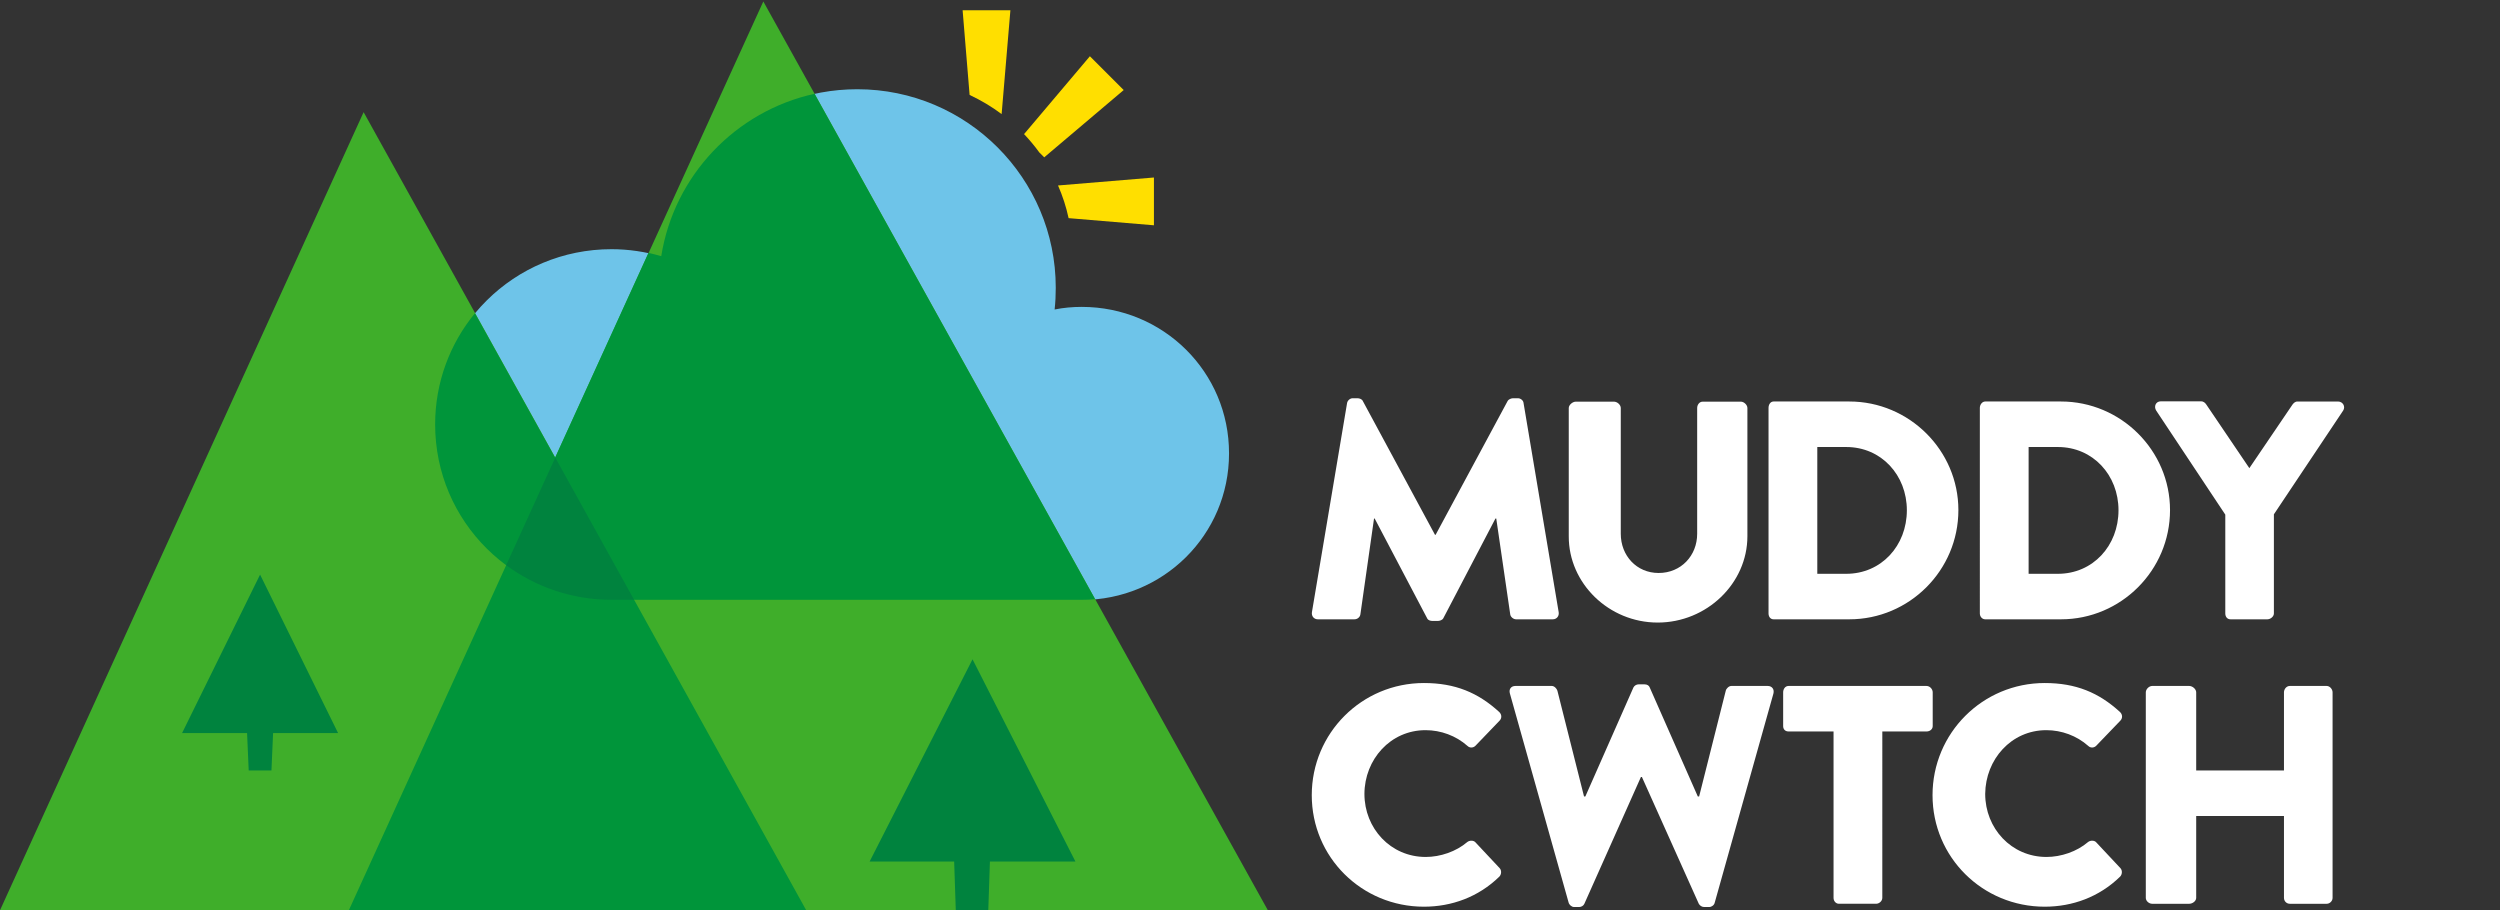 <svg id="muddy_cwtch_logo" xmlns="http://www.w3.org/2000/svg" viewBox="0 0 1538 560"><rect x="0" y="0" width="1538" height="560" fill="#333333" stroke="none"/><style>.st0{fill:#6EC4E9;} .st1{fill:#3FAE2A;} .st2{fill:#00953A;} .st3{fill:#00833E;} .st4{fill:#FFDF00;} .st5{fill:#FFFFFF;}</style><path id="Cloud" class="st0" d="M665.5 188.8c-5.7 0-11.3.5-16.7 1.6.5-4.4.7-8.9.7-13.4 0-67.4-54.7-122.1-122.1-122.1-60.9 0-111.3 44.5-120.6 102.8-9.7-2.8-20-4.4-30.6-4.4-59.9 0-108.5 48-108.5 107.9 0 59.9 48.6 107.9 108.5 107.9h289.2c50.1 0 90.7-40 90.7-90.1.1-50.2-40.5-90.2-90.6-90.2z"/><path id="Mountain_1_" class="st1" d="M469.6.9l-128 280.6L223.7 69 0 560h780z"/><path class="st2" d="M214.6 560H496L341.6 281.5z"/><path class="st2" d="M673.7 368.6L501.1 57.7c-48.6 10.7-86.4 50.3-94.3 99.9-2.6-.8-5.2-1.4-7.9-2l-57.4 125.9-49.3-88.8c-15.3 18.6-24.5 42.4-24.5 68.4 0 59.9 48.6 107.9 108.5 107.9h289.2c2.9 0 5.6-.1 8.3-.4z"/><path class="st3" d="M311.4 347.7c18.1 13.4 40.6 21.3 64.9 21.3h13.8l-48.5-87.5-30.2 66.2z"/><path id="Sun" class="st4" d="M616.2 70.2c-6.1-4.6-12.7-8.5-19.7-11.8l-4.3-52.1h29.4l-5.4 63.9zm26.2 26.6l48.9-41.4-20.8-20.8L630 82.5c3.4 3.6 6.5 7.3 9.4 11.3l3 3zm67.5 41.8v-29.4l-59 4.9c2.8 6.4 5 13.1 6.5 20.1l52.5 4.4z"/><path id="Tree" class="st3" d="M598.3 405.6L535 530h52l1 30h20l1-30h52.6z"/><path id="Tree_1_" class="st3" d="M160 353.5L112 451h40l1 23h14l1-23h40z"/><path id="Name" class="st5" d="M807.1 376.6l21.6-128.5c.2-1.7 1.9-3.1 3.4-3.1h3.1c1 0 2.7.5 3.2 1.7l44.4 82.3h.4l44.3-82.3c.6-1.1 2.3-1.7 3.3-1.7h3.1c1.5 0 3.3 1.3 3.4 3l21.6 128.6c.4 2.5-1.3 4.4-3.6 4.4h-22.6c-1.7 0-3.4-1.5-3.6-3l-8.6-59h-.5l-32.1 61.4c-.6 1.1-2.3 1.6-3.3 1.6h-3.4c-1.1 0-2.7-.4-3.2-1.6L845.7 319h-.4l-8.4 59c-.2 1.5-1.7 3-3.6 3h-22.6c-2.3 0-4-1.9-3.6-4.4zm212.7 6.4c30.2 0 55.2-24.1 55.2-53.1V251c0-1.9-2.1-3.9-4-3.9h-23.5c-2.1 0-3.4 2-3.4 3.9v77.4c0 13.4-9.9 24.1-23.7 24.1-13.6 0-23.3-10.7-23.3-24.1V251c0-1.9-2.1-3.9-4.2-3.9h-23.5c-1.9 0-4.3 2-4.3 3.9v78.9c-.1 29 24.7 53.1 54.7 53.1zm68.2-5.6V250.9c0-1.9 1.1-3.9 3.1-3.9h46.6c36.9 0 67.1 30.1 67.1 66.8 0 37.1-30.2 67.2-67.1 67.2h-46.6c-2 0-3.1-1.7-3.1-3.6zm30-24.4h17.8c21.6 0 37.3-17.3 37.3-39.1 0-21.6-15.7-38.9-37.3-38.9H1118v78zm217-39.2c0 37.1-30.2 67.2-67.1 67.2h-46.6c-1.9 0-3.3-1.7-3.3-3.6V250.9c0-1.9 1.4-3.9 3.3-3.9h46.6c36.9 0 67.1 30.1 67.1 66.8zm-31.7.1c0-21.6-15.7-38.9-37.3-38.9h-18v78h18c21.6 0 37.3-17.3 37.3-39.1zm135-66.9h-24.8c-1.7 0-2.5 1.1-3.1 1.8l-26.6 39.2-26.6-39.3c-.6-.8-1.5-1.8-3.1-1.8h-24.8c-3.1 0-4.4 3.2-2.8 5.7l42.5 64v60.8c0 1.9 1.1 3.6 3.2 3.6h22.7c1.9 0 4-1.7 4-3.6v-61l42.6-63.8c1.6-2.4-.1-5.6-3.2-5.6zM877 449.2c9.4 0 18.7 3.4 25.8 9.7 1.3 1.3 3.4 1.3 4.8 0l14.9-15.5c1.5-1.5 1.5-3.8-.2-5.4-13-11.9-27.1-17.8-46.3-17.8-38.2 0-69 30.8-69 69s30.8 68.6 69 68.6c17 0 33.5-5.9 46.4-18.5 1.3-1.3 1.5-3.8.2-5.2l-14.9-15.9c-1.1-1.3-3.6-1.3-5-.2-6.9 5.9-16.6 9.2-25.6 9.2-21.6 0-37.7-17.6-37.7-38.8.1-21.2 16-39.2 37.6-39.2zm210.5-27.2h-22.4c-1.5 0-3.1 1.6-3.4 2.9l-16.4 65.1h-.8l-29.6-67.1c-.4-1.1-1.5-1.9-3.3-1.9h-3.4c-1.5 0-2.7.8-3.3 1.9L975.3 490h-.8l-16.4-65.1c-.4-1.3-1.9-2.9-3.4-2.9h-22.4c-2.7 0-4.2 2-3.4 4.7L965 555.2c.4 1.5 1.9 2.8 3.4 2.8h3.1c1.3 0 2.7-.8 3.2-2l34.8-78h.6l35 78c.6 1.1 1.9 2 3.3 2h3.1c1.5 0 3.1-1.2 3.4-2.7l36.1-128.6c.7-2.7-.9-4.7-3.5-4.7zm97.7 0h-84.9c-2.1 0-3.3 2-3.3 3.9v20.8c0 1.9 1.2 3.3 3.3 3.3h27.7v102.4c0 1.9 1.4 3.6 3.3 3.6h22.9c1.9 0 3.8-1.7 3.8-3.6V450h27.2c2.1 0 3.8-1.4 3.8-3.3v-20.8c0-1.9-1.7-3.9-3.8-3.9zm73.7 27.2c9.4 0 18.7 3.4 25.8 9.7 1.3 1.3 3.4 1.3 4.8 0l14.9-15.5c1.5-1.5 1.5-3.8-.2-5.4-13-11.9-27.1-17.8-46.3-17.8-38.2 0-69 30.8-69 69s30.8 68.6 69 68.6c17 0 33.5-5.9 46.4-18.5 1.3-1.3 1.5-3.8.2-5.2l-14.9-15.9c-1.1-1.3-3.6-1.3-5-.2-6.9 5.9-16.6 9.2-25.6 9.2-21.6 0-37.7-17.6-37.7-38.8.2-21.2 16-39.2 37.6-39.2zm172.5-27.2h-22.7c-2.1 0-3.6 2-3.6 3.9V474h-54v-48.1c0-1.9-2.2-3.9-4.3-3.9H1324c-1.9 0-3.9 2-3.9 3.9v126.5c0 1.9 2 3.6 3.9 3.6h22.8c2.1 0 4.3-1.7 4.3-3.6V502h54v50.4c0 1.9 1.5 3.6 3.6 3.6h22.7c1.9 0 3.6-1.7 3.6-3.6V425.9c0-1.9-1.7-3.9-3.6-3.9z"/></svg>